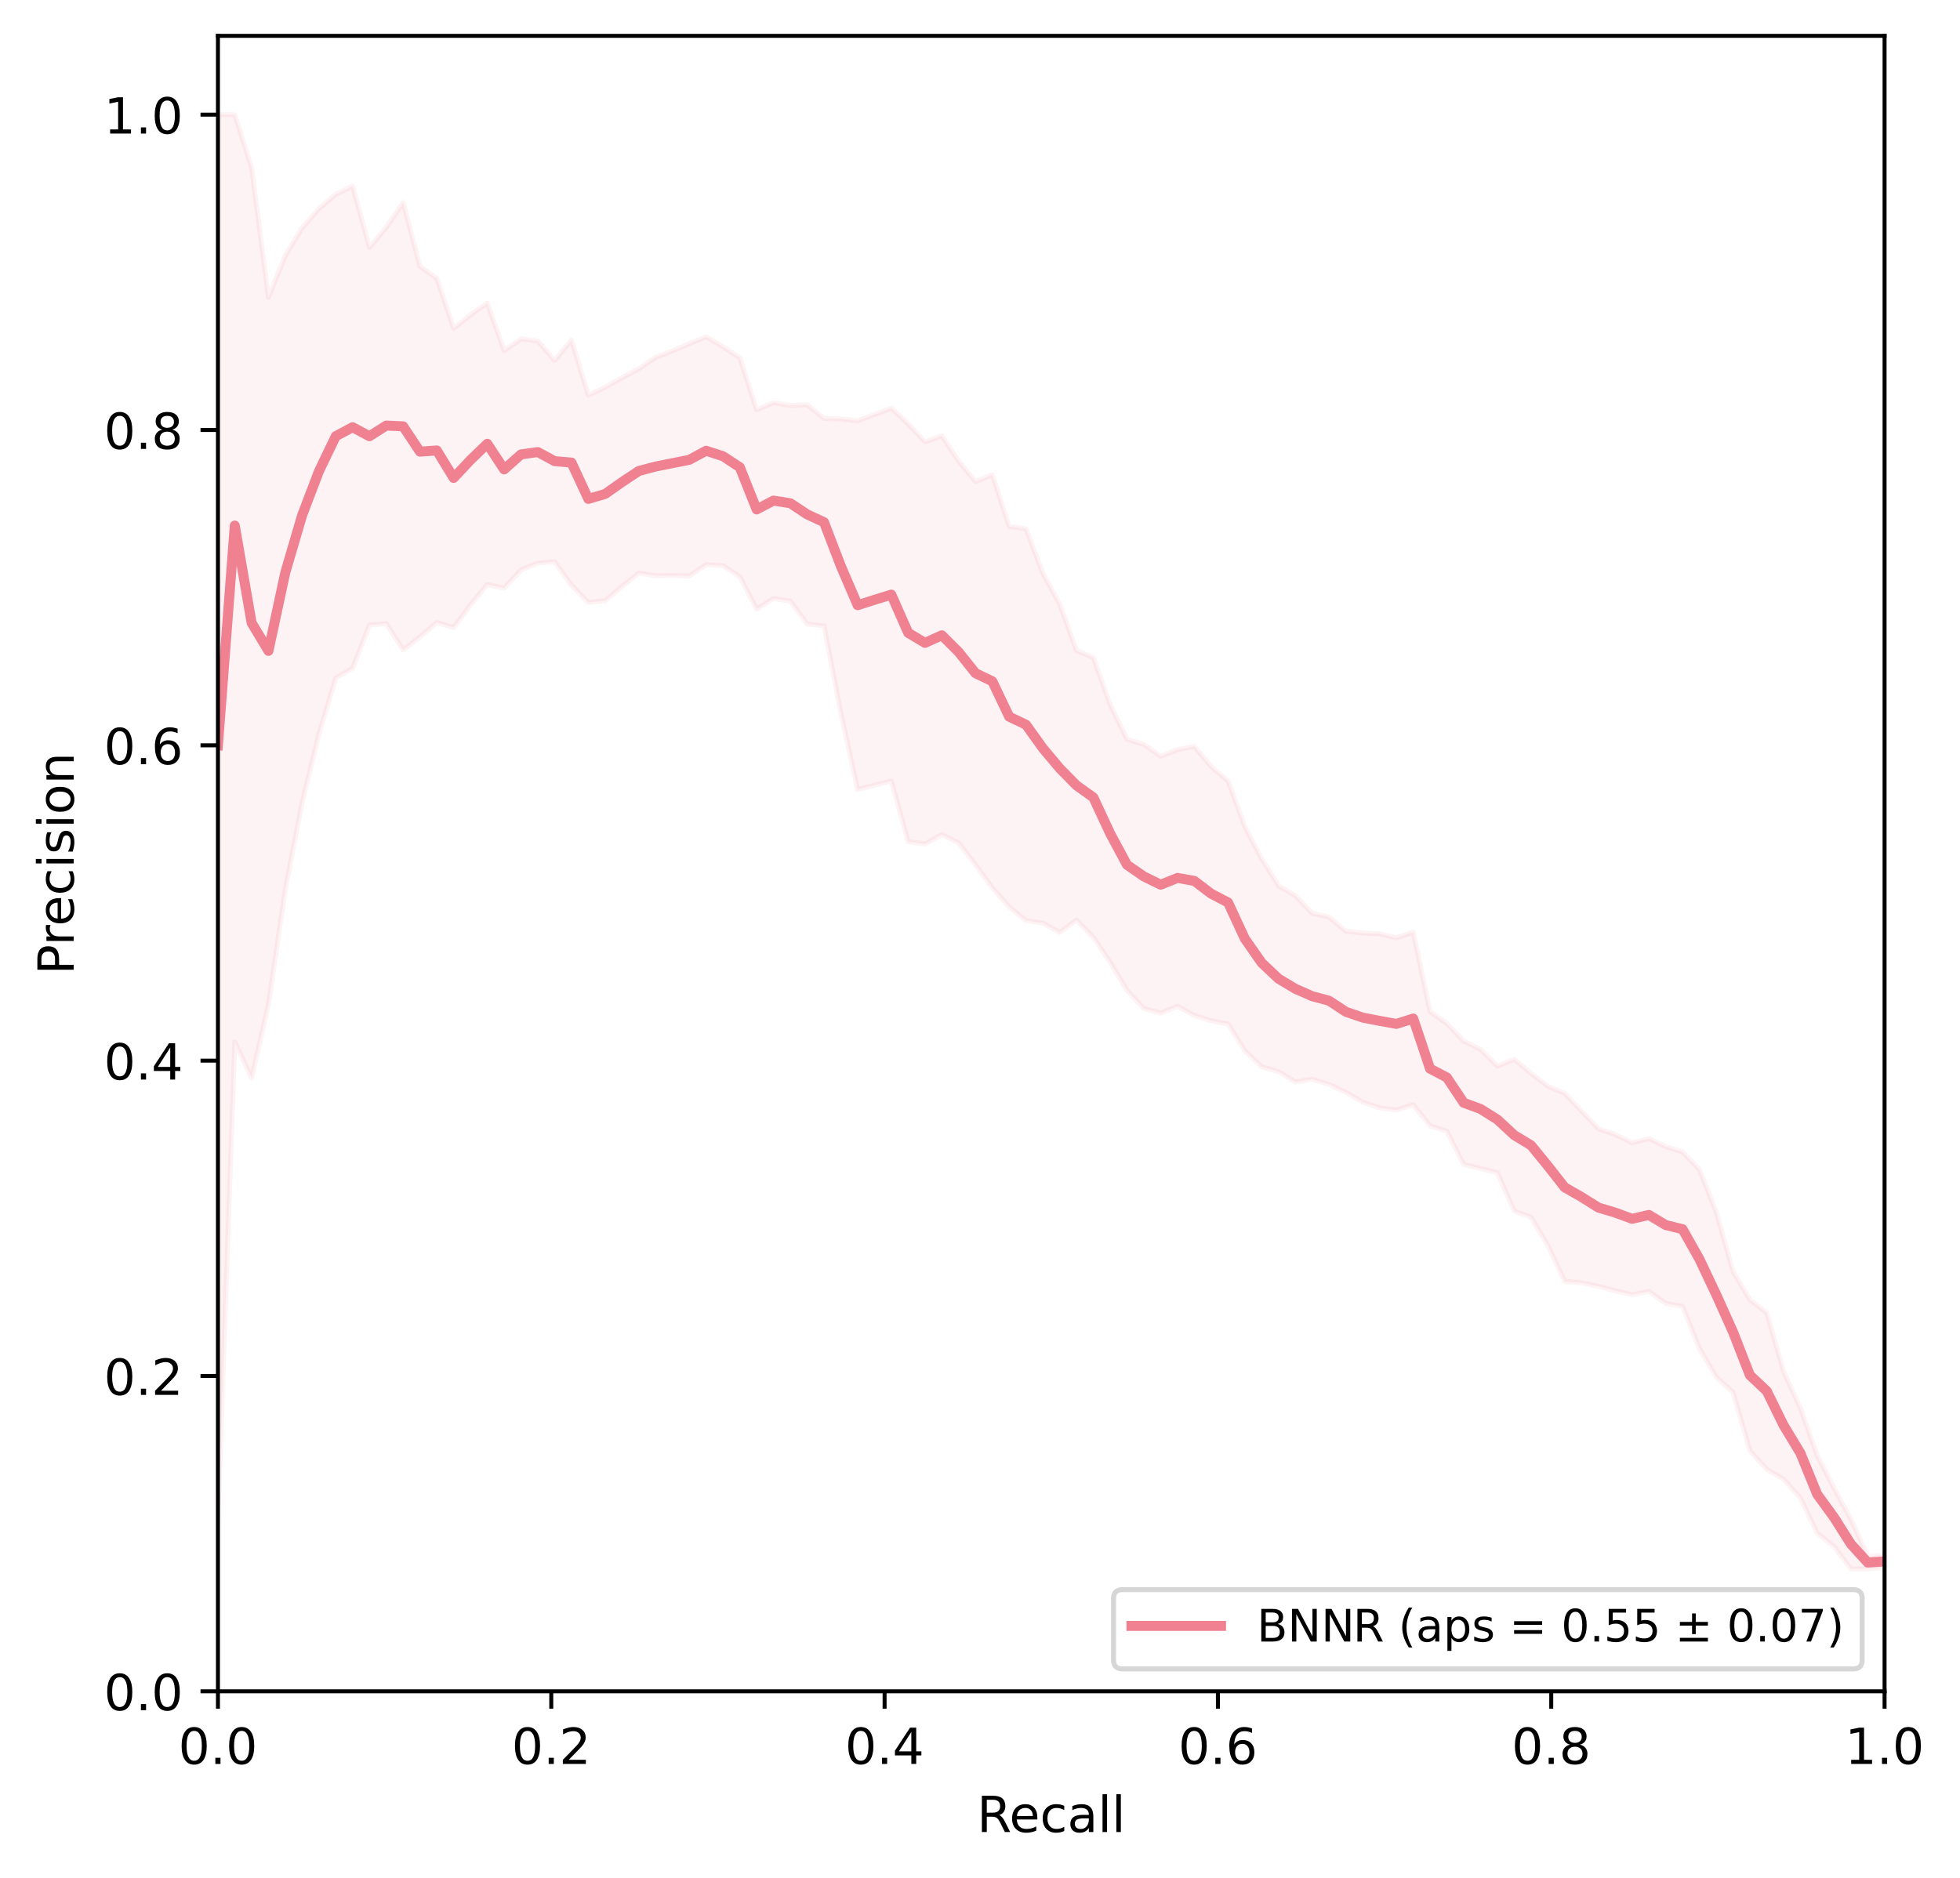 <?xml version="1.0" encoding="utf-8" standalone="no"?>
<!DOCTYPE svg PUBLIC "-//W3C//DTD SVG 1.1//EN"
  "http://www.w3.org/Graphics/SVG/1.1/DTD/svg11.dtd">
<!-- Created with matplotlib (https://matplotlib.org/) -->
<svg height="377.396pt" version="1.1" viewBox="0 0 393.733 377.396" width="393.733pt" xmlns="http://www.w3.org/2000/svg" xmlns:xlink="http://www.w3.org/1999/xlink">
 <defs>
  <style type="text/css">*{stroke-linecap:butt;stroke-linejoin:round;}</style>
 </defs>
 <g id="figure_1">
  <g id="patch_1">
   <path d="M 0 377.396 
L 393.733 377.396 
L 393.733 0 
L 0 0 
z
" style="fill:#ffffff;"/>
  </g>
  <g id="axes_1">
   <g id="patch_2">
    <path d="M 43.781 339.84 
L 378.581 339.84 
L 378.581 7.2 
L 43.781 7.2 
z
" style="fill:#ffffff;"/>
   </g>
   <g id="PolyCollection_1">
    <defs>
     <path d="M 43.781 -354.356 
L 43.781 -72.437 
L 47.163 -168.037 
L 50.545 -160.801 
L 53.927 -175.593 
L 57.309 -198.641 
L 60.69 -216.121 
L 64.072 -229.93 
L 67.454 -241.155 
L 70.836 -243.124 
L 74.218 -251.802 
L 77.599 -252.077 
L 80.981 -246.78 
L 84.363 -249.414 
L 87.745 -252.318 
L 91.127 -251.296 
L 94.509 -255.819 
L 97.89 -259.954 
L 101.272 -259.221 
L 104.654 -262.883 
L 108.036 -264.237 
L 111.418 -264.528 
L 114.799 -259.81 
L 118.181 -256.331 
L 121.563 -256.71 
L 124.945 -259.548 
L 128.327 -262.226 
L 131.709 -261.718 
L 135.09 -261.762 
L 138.472 -261.664 
L 141.854 -263.931 
L 145.236 -263.73 
L 148.618 -261.51 
L 151.999 -255.009 
L 155.381 -257.121 
L 158.763 -256.643 
L 162.145 -252.016 
L 165.527 -251.622 
L 168.909 -234.088 
L 172.29 -218.748 
L 175.672 -219.625 
L 179.054 -220.462 
L 182.436 -208.271 
L 185.818 -207.801 
L 189.199 -209.69 
L 192.581 -208.04 
L 195.963 -203.618 
L 199.345 -198.996 
L 202.727 -195.164 
L 206.109 -192.423 
L 209.49 -191.913 
L 212.872 -190.04 
L 216.254 -192.503 
L 219.636 -189.053 
L 223.018 -184.03 
L 226.399 -178.386 
L 229.781 -174.761 
L 233.163 -173.818 
L 236.545 -175.213 
L 239.927 -173.36 
L 243.309 -172.28 
L 246.69 -171.647 
L 250.072 -166.284 
L 253.454 -163.036 
L 256.836 -162.066 
L 260.218 -159.999 
L 263.599 -160.556 
L 266.981 -159.506 
L 270.363 -157.908 
L 273.745 -155.947 
L 277.127 -154.79 
L 280.509 -154.352 
L 283.89 -155.403 
L 287.272 -151.196 
L 290.654 -150.074 
L 294.036 -143.4 
L 297.418 -142.613 
L 300.799 -141.727 
L 304.181 -134.066 
L 307.563 -132.811 
L 310.945 -127.092 
L 314.327 -119.918 
L 317.709 -119.623 
L 321.09 -118.92 
L 324.472 -118.037 
L 327.854 -117.226 
L 331.236 -117.927 
L 334.618 -115.5 
L 337.999 -114.875 
L 341.381 -106.439 
L 344.763 -100.701 
L 348.145 -97.624 
L 351.527 -85.9 
L 354.909 -82.171 
L 358.29 -80.19 
L 361.672 -76.417 
L 365.054 -69.33 
L 368.436 -66.644 
L 371.818 -62.145 
L 375.199 -62.176 
L 378.581 -62.382 
L 378.581 -64.935 
L 378.581 -64.935 
L 375.199 -64.68 
L 371.818 -72.137 
L 368.436 -78.332 
L 365.054 -84.936 
L 361.672 -94.432 
L 358.29 -101.834 
L 354.909 -113.616 
L 351.527 -116.244 
L 348.145 -121.866 
L 344.763 -133.836 
L 341.381 -142.383 
L 337.999 -145.939 
L 334.618 -146.991 
L 331.236 -148.623 
L 327.854 -147.765 
L 324.472 -149.45 
L 321.09 -150.589 
L 317.709 -154.143 
L 314.327 -157.698 
L 310.945 -159.147 
L 307.563 -161.717 
L 304.181 -164.55 
L 300.799 -163.164 
L 297.418 -166.524 
L 294.036 -168.213 
L 290.654 -171.715 
L 287.272 -174.129 
L 283.89 -190.078 
L 280.509 -188.959 
L 277.127 -189.759 
L 273.745 -189.916 
L 270.363 -190.284 
L 266.981 -193.129 
L 263.599 -193.892 
L 260.218 -197.43 
L 256.836 -199.416 
L 253.454 -204.819 
L 250.072 -211.264 
L 246.69 -220.475 
L 243.309 -223.357 
L 239.927 -227.414 
L 236.545 -226.774 
L 233.163 -225.44 
L 229.781 -227.815 
L 226.399 -228.85 
L 223.018 -235.782 
L 219.636 -245.272 
L 216.254 -246.663 
L 212.872 -256.011 
L 209.49 -262.18 
L 206.109 -271.129 
L 202.727 -271.617 
L 199.345 -281.997 
L 195.963 -280.64 
L 192.581 -284.716 
L 189.199 -289.81 
L 185.818 -288.631 
L 182.436 -292.215 
L 179.054 -295.377 
L 175.672 -294.12 
L 172.29 -292.837 
L 168.909 -293.234 
L 165.527 -293.326 
L 162.145 -296.069 
L 158.763 -295.914 
L 155.381 -296.497 
L 151.999 -295.056 
L 148.618 -305.497 
L 145.236 -307.724 
L 141.854 -309.72 
L 138.472 -308.343 
L 135.09 -306.896 
L 131.709 -305.599 
L 128.327 -303.293 
L 124.945 -301.5 
L 121.563 -299.578 
L 118.181 -297.973 
L 114.799 -309.087 
L 111.418 -304.942 
L 108.036 -308.895 
L 104.654 -309.285 
L 101.272 -306.933 
L 97.89 -316.497 
L 94.509 -314.112 
L 91.127 -311.423 
L 87.745 -321.459 
L 84.363 -323.869 
L 80.981 -336.682 
L 77.599 -331.697 
L 74.218 -327.676 
L 70.836 -339.99 
L 67.454 -338.355 
L 64.072 -335.493 
L 60.69 -331.596 
L 57.309 -326.042 
L 53.927 -317.632 
L 50.545 -343.69 
L 47.163 -354.356 
L 43.781 -354.356 
z
" id="m111dde044b" style="stroke:#ef8191;stroke-opacity:0.1;"/>
    </defs>
    <g clip-path="url(#pcfcb78ad30)">
     <use style="fill:#ef8191;fill-opacity:0.1;stroke:#ef8191;stroke-opacity:0.1;" x="0" xlink:href="#m111dde044b" y="377.396"/>
    </g>
   </g>
   <g id="matplotlib.axis_1">
    <g id="xtick_1">
     <g id="line2d_1">
      <defs>
       <path d="M 0 0 
L 0 3.5 
" id="mcbd108da9d" style="stroke:#000000;stroke-width:0.8;"/>
      </defs>
      <g>
       <use style="stroke:#000000;stroke-width:0.8;" x="43.781" xlink:href="#mcbd108da9d" y="339.84"/>
      </g>
     </g>
     <g id="text_1">
      <!-- 0.0 -->
      <g transform="translate(35.83 354.438)scale(0.1 -0.1)">
       <defs>
        <path d="M 31.781 66.406 
Q 24.172 66.406 20.328 58.906 
Q 16.5 51.422 16.5 36.375 
Q 16.5 21.391 20.328 13.891 
Q 24.172 6.391 31.781 6.391 
Q 39.453 6.391 43.281 13.891 
Q 47.125 21.391 47.125 36.375 
Q 47.125 51.422 43.281 58.906 
Q 39.453 66.406 31.781 66.406 
z
M 31.781 74.219 
Q 44.047 74.219 50.516 64.516 
Q 56.984 54.828 56.984 36.375 
Q 56.984 17.969 50.516 8.266 
Q 44.047 -1.422 31.781 -1.422 
Q 19.531 -1.422 13.062 8.266 
Q 6.594 17.969 6.594 36.375 
Q 6.594 54.828 13.062 64.516 
Q 19.531 74.219 31.781 74.219 
z
" id="DejaVuSans-48"/>
        <path d="M 10.688 12.406 
L 21 12.406 
L 21 0 
L 10.688 0 
z
" id="DejaVuSans-46"/>
       </defs>
       <use xlink:href="#DejaVuSans-48"/>
       <use x="63.623" xlink:href="#DejaVuSans-46"/>
       <use x="95.41" xlink:href="#DejaVuSans-48"/>
      </g>
     </g>
    </g>
    <g id="xtick_2">
     <g id="line2d_2">
      <g>
       <use style="stroke:#000000;stroke-width:0.8;" x="110.741" xlink:href="#mcbd108da9d" y="339.84"/>
      </g>
     </g>
     <g id="text_2">
      <!-- 0.2 -->
      <g transform="translate(102.79 354.438)scale(0.1 -0.1)">
       <defs>
        <path d="M 19.188 8.297 
L 53.609 8.297 
L 53.609 0 
L 7.328 0 
L 7.328 8.297 
Q 12.938 14.109 22.625 23.891 
Q 32.328 33.688 34.812 36.531 
Q 39.547 41.844 41.422 45.531 
Q 43.312 49.219 43.312 52.781 
Q 43.312 58.594 39.234 62.25 
Q 35.156 65.922 28.609 65.922 
Q 23.969 65.922 18.812 64.312 
Q 13.672 62.703 7.812 59.422 
L 7.812 69.391 
Q 13.766 71.781 18.938 73 
Q 24.125 74.219 28.422 74.219 
Q 39.75 74.219 46.484 68.547 
Q 53.219 62.891 53.219 53.422 
Q 53.219 48.922 51.531 44.891 
Q 49.859 40.875 45.406 35.406 
Q 44.188 33.984 37.641 27.219 
Q 31.109 20.453 19.188 8.297 
z
" id="DejaVuSans-50"/>
       </defs>
       <use xlink:href="#DejaVuSans-48"/>
       <use x="63.623" xlink:href="#DejaVuSans-46"/>
       <use x="95.41" xlink:href="#DejaVuSans-50"/>
      </g>
     </g>
    </g>
    <g id="xtick_3">
     <g id="line2d_3">
      <g>
       <use style="stroke:#000000;stroke-width:0.8;" x="177.701" xlink:href="#mcbd108da9d" y="339.84"/>
      </g>
     </g>
     <g id="text_3">
      <!-- 0.4 -->
      <g transform="translate(169.75 354.438)scale(0.1 -0.1)">
       <defs>
        <path d="M 37.797 64.312 
L 12.891 25.391 
L 37.797 25.391 
z
M 35.203 72.906 
L 47.609 72.906 
L 47.609 25.391 
L 58.016 25.391 
L 58.016 17.188 
L 47.609 17.188 
L 47.609 0 
L 37.797 0 
L 37.797 17.188 
L 4.891 17.188 
L 4.891 26.703 
z
" id="DejaVuSans-52"/>
       </defs>
       <use xlink:href="#DejaVuSans-48"/>
       <use x="63.623" xlink:href="#DejaVuSans-46"/>
       <use x="95.41" xlink:href="#DejaVuSans-52"/>
      </g>
     </g>
    </g>
    <g id="xtick_4">
     <g id="line2d_4">
      <g>
       <use style="stroke:#000000;stroke-width:0.8;" x="244.661" xlink:href="#mcbd108da9d" y="339.84"/>
      </g>
     </g>
     <g id="text_4">
      <!-- 0.6 -->
      <g transform="translate(236.71 354.438)scale(0.1 -0.1)">
       <defs>
        <path d="M 33.016 40.375 
Q 26.375 40.375 22.484 35.828 
Q 18.609 31.297 18.609 23.391 
Q 18.609 15.531 22.484 10.953 
Q 26.375 6.391 33.016 6.391 
Q 39.656 6.391 43.531 10.953 
Q 47.406 15.531 47.406 23.391 
Q 47.406 31.297 43.531 35.828 
Q 39.656 40.375 33.016 40.375 
z
M 52.594 71.297 
L 52.594 62.312 
Q 48.875 64.062 45.094 64.984 
Q 41.312 65.922 37.594 65.922 
Q 27.828 65.922 22.672 59.328 
Q 17.531 52.734 16.797 39.406 
Q 19.672 43.656 24.016 45.922 
Q 28.375 48.188 33.594 48.188 
Q 44.578 48.188 50.953 41.516 
Q 57.328 34.859 57.328 23.391 
Q 57.328 12.156 50.688 5.359 
Q 44.047 -1.422 33.016 -1.422 
Q 20.359 -1.422 13.672 8.266 
Q 6.984 17.969 6.984 36.375 
Q 6.984 53.656 15.188 63.938 
Q 23.391 74.219 37.203 74.219 
Q 40.922 74.219 44.703 73.484 
Q 48.484 72.75 52.594 71.297 
z
" id="DejaVuSans-54"/>
       </defs>
       <use xlink:href="#DejaVuSans-48"/>
       <use x="63.623" xlink:href="#DejaVuSans-46"/>
       <use x="95.41" xlink:href="#DejaVuSans-54"/>
      </g>
     </g>
    </g>
    <g id="xtick_5">
     <g id="line2d_5">
      <g>
       <use style="stroke:#000000;stroke-width:0.8;" x="311.621" xlink:href="#mcbd108da9d" y="339.84"/>
      </g>
     </g>
     <g id="text_5">
      <!-- 0.8 -->
      <g transform="translate(303.67 354.438)scale(0.1 -0.1)">
       <defs>
        <path d="M 31.781 34.625 
Q 24.75 34.625 20.719 30.859 
Q 16.703 27.094 16.703 20.516 
Q 16.703 13.922 20.719 10.156 
Q 24.75 6.391 31.781 6.391 
Q 38.812 6.391 42.859 10.172 
Q 46.922 13.969 46.922 20.516 
Q 46.922 27.094 42.891 30.859 
Q 38.875 34.625 31.781 34.625 
z
M 21.922 38.812 
Q 15.578 40.375 12.031 44.719 
Q 8.5 49.078 8.5 55.328 
Q 8.5 64.062 14.719 69.141 
Q 20.953 74.219 31.781 74.219 
Q 42.672 74.219 48.875 69.141 
Q 55.078 64.062 55.078 55.328 
Q 55.078 49.078 51.531 44.719 
Q 48 40.375 41.703 38.812 
Q 48.828 37.156 52.797 32.312 
Q 56.781 27.484 56.781 20.516 
Q 56.781 9.906 50.312 4.234 
Q 43.844 -1.422 31.781 -1.422 
Q 19.734 -1.422 13.25 4.234 
Q 6.781 9.906 6.781 20.516 
Q 6.781 27.484 10.781 32.312 
Q 14.797 37.156 21.922 38.812 
z
M 18.312 54.391 
Q 18.312 48.734 21.844 45.562 
Q 25.391 42.391 31.781 42.391 
Q 38.141 42.391 41.719 45.562 
Q 45.312 48.734 45.312 54.391 
Q 45.312 60.062 41.719 63.234 
Q 38.141 66.406 31.781 66.406 
Q 25.391 66.406 21.844 63.234 
Q 18.312 60.062 18.312 54.391 
z
" id="DejaVuSans-56"/>
       </defs>
       <use xlink:href="#DejaVuSans-48"/>
       <use x="63.623" xlink:href="#DejaVuSans-46"/>
       <use x="95.41" xlink:href="#DejaVuSans-56"/>
      </g>
     </g>
    </g>
    <g id="xtick_6">
     <g id="line2d_6">
      <g>
       <use style="stroke:#000000;stroke-width:0.8;" x="378.581" xlink:href="#mcbd108da9d" y="339.84"/>
      </g>
     </g>
     <g id="text_6">
      <!-- 1.0 -->
      <g transform="translate(370.63 354.438)scale(0.1 -0.1)">
       <defs>
        <path d="M 12.406 8.297 
L 28.516 8.297 
L 28.516 63.922 
L 10.984 60.406 
L 10.984 69.391 
L 28.422 72.906 
L 38.281 72.906 
L 38.281 8.297 
L 54.391 8.297 
L 54.391 0 
L 12.406 0 
z
" id="DejaVuSans-49"/>
       </defs>
       <use xlink:href="#DejaVuSans-49"/>
       <use x="63.623" xlink:href="#DejaVuSans-46"/>
       <use x="95.41" xlink:href="#DejaVuSans-48"/>
      </g>
     </g>
    </g>
    <g id="text_7">
     <!-- Recall -->
     <g transform="translate(196.264 368.117)scale(0.1 -0.1)">
      <defs>
       <path d="M 44.391 34.188 
Q 47.562 33.109 50.562 29.594 
Q 53.562 26.078 56.594 19.922 
L 66.609 0 
L 56 0 
L 46.688 18.703 
Q 43.062 26.031 39.672 28.422 
Q 36.281 30.812 30.422 30.812 
L 19.672 30.812 
L 19.672 0 
L 9.812 0 
L 9.812 72.906 
L 32.078 72.906 
Q 44.578 72.906 50.734 67.672 
Q 56.891 62.453 56.891 51.906 
Q 56.891 45.016 53.688 40.469 
Q 50.484 35.938 44.391 34.188 
z
M 19.672 64.797 
L 19.672 38.922 
L 32.078 38.922 
Q 39.203 38.922 42.844 42.219 
Q 46.484 45.516 46.484 51.906 
Q 46.484 58.297 42.844 61.547 
Q 39.203 64.797 32.078 64.797 
z
" id="DejaVuSans-82"/>
       <path d="M 56.203 29.594 
L 56.203 25.203 
L 14.891 25.203 
Q 15.484 15.922 20.484 11.062 
Q 25.484 6.203 34.422 6.203 
Q 39.594 6.203 44.453 7.469 
Q 49.312 8.734 54.109 11.281 
L 54.109 2.781 
Q 49.266 0.734 44.188 -0.344 
Q 39.109 -1.422 33.891 -1.422 
Q 20.797 -1.422 13.156 6.188 
Q 5.516 13.812 5.516 26.812 
Q 5.516 40.234 12.766 48.109 
Q 20.016 56 32.328 56 
Q 43.359 56 49.781 48.891 
Q 56.203 41.797 56.203 29.594 
z
M 47.219 32.234 
Q 47.125 39.594 43.094 43.984 
Q 39.062 48.391 32.422 48.391 
Q 24.906 48.391 20.391 44.141 
Q 15.875 39.891 15.188 32.172 
z
" id="DejaVuSans-101"/>
       <path d="M 48.781 52.594 
L 48.781 44.188 
Q 44.969 46.297 41.141 47.344 
Q 37.312 48.391 33.406 48.391 
Q 24.656 48.391 19.812 42.844 
Q 14.984 37.312 14.984 27.297 
Q 14.984 17.281 19.812 11.734 
Q 24.656 6.203 33.406 6.203 
Q 37.312 6.203 41.141 7.25 
Q 44.969 8.297 48.781 10.406 
L 48.781 2.094 
Q 45.016 0.344 40.984 -0.531 
Q 36.969 -1.422 32.422 -1.422 
Q 20.062 -1.422 12.781 6.344 
Q 5.516 14.109 5.516 27.297 
Q 5.516 40.672 12.859 48.328 
Q 20.219 56 33.016 56 
Q 37.156 56 41.109 55.141 
Q 45.062 54.297 48.781 52.594 
z
" id="DejaVuSans-99"/>
       <path d="M 34.281 27.484 
Q 23.391 27.484 19.188 25 
Q 14.984 22.516 14.984 16.5 
Q 14.984 11.719 18.141 8.906 
Q 21.297 6.109 26.703 6.109 
Q 34.188 6.109 38.703 11.406 
Q 43.219 16.703 43.219 25.484 
L 43.219 27.484 
z
M 52.203 31.203 
L 52.203 0 
L 43.219 0 
L 43.219 8.297 
Q 40.141 3.328 35.547 0.953 
Q 30.953 -1.422 24.312 -1.422 
Q 15.922 -1.422 10.953 3.297 
Q 6 8.016 6 15.922 
Q 6 25.141 12.172 29.828 
Q 18.359 34.516 30.609 34.516 
L 43.219 34.516 
L 43.219 35.406 
Q 43.219 41.609 39.141 45 
Q 35.062 48.391 27.688 48.391 
Q 23 48.391 18.547 47.266 
Q 14.109 46.141 10.016 43.891 
L 10.016 52.203 
Q 14.938 54.109 19.578 55.047 
Q 24.219 56 28.609 56 
Q 40.484 56 46.344 49.844 
Q 52.203 43.703 52.203 31.203 
z
" id="DejaVuSans-97"/>
       <path d="M 9.422 75.984 
L 18.406 75.984 
L 18.406 0 
L 9.422 0 
z
" id="DejaVuSans-108"/>
      </defs>
      <use xlink:href="#DejaVuSans-82"/>
      <use x="64.982" xlink:href="#DejaVuSans-101"/>
      <use x="126.506" xlink:href="#DejaVuSans-99"/>
      <use x="181.486" xlink:href="#DejaVuSans-97"/>
      <use x="242.766" xlink:href="#DejaVuSans-108"/>
      <use x="270.549" xlink:href="#DejaVuSans-108"/>
     </g>
    </g>
   </g>
   <g id="matplotlib.axis_2">
    <g id="ytick_1">
     <g id="line2d_7">
      <defs>
       <path d="M 0 0 
L -3.5 0 
" id="m3a9a29c77f" style="stroke:#000000;stroke-width:0.8;"/>
      </defs>
      <g>
       <use style="stroke:#000000;stroke-width:0.8;" x="43.781" xlink:href="#m3a9a29c77f" y="339.84"/>
      </g>
     </g>
     <g id="text_8">
      <!-- 0.0 -->
      <g transform="translate(20.878 343.639)scale(0.1 -0.1)">
       <use xlink:href="#DejaVuSans-48"/>
       <use x="63.623" xlink:href="#DejaVuSans-46"/>
       <use x="95.41" xlink:href="#DejaVuSans-48"/>
      </g>
     </g>
    </g>
    <g id="ytick_2">
     <g id="line2d_8">
      <g>
       <use style="stroke:#000000;stroke-width:0.8;" x="43.781" xlink:href="#m3a9a29c77f" y="276.48"/>
      </g>
     </g>
     <g id="text_9">
      <!-- 0.2 -->
      <g transform="translate(20.878 280.279)scale(0.1 -0.1)">
       <use xlink:href="#DejaVuSans-48"/>
       <use x="63.623" xlink:href="#DejaVuSans-46"/>
       <use x="95.41" xlink:href="#DejaVuSans-50"/>
      </g>
     </g>
    </g>
    <g id="ytick_3">
     <g id="line2d_9">
      <g>
       <use style="stroke:#000000;stroke-width:0.8;" x="43.781" xlink:href="#m3a9a29c77f" y="213.12"/>
      </g>
     </g>
     <g id="text_10">
      <!-- 0.4 -->
      <g transform="translate(20.878 216.919)scale(0.1 -0.1)">
       <use xlink:href="#DejaVuSans-48"/>
       <use x="63.623" xlink:href="#DejaVuSans-46"/>
       <use x="95.41" xlink:href="#DejaVuSans-52"/>
      </g>
     </g>
    </g>
    <g id="ytick_4">
     <g id="line2d_10">
      <g>
       <use style="stroke:#000000;stroke-width:0.8;" x="43.781" xlink:href="#m3a9a29c77f" y="149.76"/>
      </g>
     </g>
     <g id="text_11">
      <!-- 0.6 -->
      <g transform="translate(20.878 153.559)scale(0.1 -0.1)">
       <use xlink:href="#DejaVuSans-48"/>
       <use x="63.623" xlink:href="#DejaVuSans-46"/>
       <use x="95.41" xlink:href="#DejaVuSans-54"/>
      </g>
     </g>
    </g>
    <g id="ytick_5">
     <g id="line2d_11">
      <g>
       <use style="stroke:#000000;stroke-width:0.8;" x="43.781" xlink:href="#m3a9a29c77f" y="86.4"/>
      </g>
     </g>
     <g id="text_12">
      <!-- 0.8 -->
      <g transform="translate(20.878 90.199)scale(0.1 -0.1)">
       <use xlink:href="#DejaVuSans-48"/>
       <use x="63.623" xlink:href="#DejaVuSans-46"/>
       <use x="95.41" xlink:href="#DejaVuSans-56"/>
      </g>
     </g>
    </g>
    <g id="ytick_6">
     <g id="line2d_12">
      <g>
       <use style="stroke:#000000;stroke-width:0.8;" x="43.781" xlink:href="#m3a9a29c77f" y="23.04"/>
      </g>
     </g>
     <g id="text_13">
      <!-- 1.0 -->
      <g transform="translate(20.878 26.839)scale(0.1 -0.1)">
       <use xlink:href="#DejaVuSans-49"/>
       <use x="63.623" xlink:href="#DejaVuSans-46"/>
       <use x="95.41" xlink:href="#DejaVuSans-48"/>
      </g>
     </g>
    </g>
    <g id="text_14">
     <!-- Precision -->
     <g transform="translate(14.798 195.827)rotate(-90)scale(0.1 -0.1)">
      <defs>
       <path d="M 19.672 64.797 
L 19.672 37.406 
L 32.078 37.406 
Q 38.969 37.406 42.719 40.969 
Q 46.484 44.531 46.484 51.125 
Q 46.484 57.672 42.719 61.234 
Q 38.969 64.797 32.078 64.797 
z
M 9.812 72.906 
L 32.078 72.906 
Q 44.344 72.906 50.609 67.359 
Q 56.891 61.812 56.891 51.125 
Q 56.891 40.328 50.609 34.812 
Q 44.344 29.297 32.078 29.297 
L 19.672 29.297 
L 19.672 0 
L 9.812 0 
z
" id="DejaVuSans-80"/>
       <path d="M 41.109 46.297 
Q 39.594 47.172 37.812 47.578 
Q 36.031 48 33.891 48 
Q 26.266 48 22.188 43.047 
Q 18.109 38.094 18.109 28.812 
L 18.109 0 
L 9.078 0 
L 9.078 54.688 
L 18.109 54.688 
L 18.109 46.188 
Q 20.953 51.172 25.484 53.578 
Q 30.031 56 36.531 56 
Q 37.453 56 38.578 55.875 
Q 39.703 55.766 41.062 55.516 
z
" id="DejaVuSans-114"/>
       <path d="M 9.422 54.688 
L 18.406 54.688 
L 18.406 0 
L 9.422 0 
z
M 9.422 75.984 
L 18.406 75.984 
L 18.406 64.594 
L 9.422 64.594 
z
" id="DejaVuSans-105"/>
       <path d="M 44.281 53.078 
L 44.281 44.578 
Q 40.484 46.531 36.375 47.5 
Q 32.281 48.484 27.875 48.484 
Q 21.188 48.484 17.844 46.438 
Q 14.5 44.391 14.5 40.281 
Q 14.5 37.156 16.891 35.375 
Q 19.281 33.594 26.516 31.984 
L 29.594 31.297 
Q 39.156 29.25 43.188 25.516 
Q 47.219 21.781 47.219 15.094 
Q 47.219 7.469 41.188 3.016 
Q 35.156 -1.422 24.609 -1.422 
Q 20.219 -1.422 15.453 -0.562 
Q 10.688 0.297 5.422 2 
L 5.422 11.281 
Q 10.406 8.688 15.234 7.391 
Q 20.062 6.109 24.812 6.109 
Q 31.156 6.109 34.562 8.281 
Q 37.984 10.453 37.984 14.406 
Q 37.984 18.062 35.516 20.016 
Q 33.062 21.969 24.703 23.781 
L 21.578 24.516 
Q 13.234 26.266 9.516 29.906 
Q 5.812 33.547 5.812 39.891 
Q 5.812 47.609 11.281 51.797 
Q 16.75 56 26.812 56 
Q 31.781 56 36.172 55.266 
Q 40.578 54.547 44.281 53.078 
z
" id="DejaVuSans-115"/>
       <path d="M 30.609 48.391 
Q 23.391 48.391 19.188 42.75 
Q 14.984 37.109 14.984 27.297 
Q 14.984 17.484 19.156 11.844 
Q 23.344 6.203 30.609 6.203 
Q 37.797 6.203 41.984 11.859 
Q 46.188 17.531 46.188 27.297 
Q 46.188 37.016 41.984 42.703 
Q 37.797 48.391 30.609 48.391 
z
M 30.609 56 
Q 42.328 56 49.016 48.375 
Q 55.719 40.766 55.719 27.297 
Q 55.719 13.875 49.016 6.219 
Q 42.328 -1.422 30.609 -1.422 
Q 18.844 -1.422 12.172 6.219 
Q 5.516 13.875 5.516 27.297 
Q 5.516 40.766 12.172 48.375 
Q 18.844 56 30.609 56 
z
" id="DejaVuSans-111"/>
       <path d="M 54.891 33.016 
L 54.891 0 
L 45.906 0 
L 45.906 32.719 
Q 45.906 40.484 42.875 44.328 
Q 39.844 48.188 33.797 48.188 
Q 26.516 48.188 22.312 43.547 
Q 18.109 38.922 18.109 30.906 
L 18.109 0 
L 9.078 0 
L 9.078 54.688 
L 18.109 54.688 
L 18.109 46.188 
Q 21.344 51.125 25.703 53.562 
Q 30.078 56 35.797 56 
Q 45.219 56 50.047 50.172 
Q 54.891 44.344 54.891 33.016 
z
" id="DejaVuSans-110"/>
      </defs>
      <use xlink:href="#DejaVuSans-80"/>
      <use x="58.553" xlink:href="#DejaVuSans-114"/>
      <use x="97.416" xlink:href="#DejaVuSans-101"/>
      <use x="158.939" xlink:href="#DejaVuSans-99"/>
      <use x="213.92" xlink:href="#DejaVuSans-105"/>
      <use x="241.703" xlink:href="#DejaVuSans-115"/>
      <use x="293.803" xlink:href="#DejaVuSans-105"/>
      <use x="321.586" xlink:href="#DejaVuSans-111"/>
      <use x="382.768" xlink:href="#DejaVuSans-110"/>
     </g>
    </g>
   </g>
   <g id="line2d_13">
    <path clip-path="url(#pcfcb78ad30)" d="M 43.781 149.76 
L 47.163 105.6 
L 50.545 125.15 
L 53.927 130.784 
L 57.309 115.055 
L 60.69 103.538 
L 64.072 94.685 
L 67.454 87.641 
L 70.836 85.84 
L 74.218 87.657 
L 77.599 85.509 
L 80.981 85.665 
L 84.363 90.755 
L 87.745 90.508 
L 91.127 96.037 
L 94.509 92.431 
L 97.89 89.17 
L 101.272 94.319 
L 104.654 91.313 
L 108.036 90.831 
L 111.418 92.662 
L 114.799 92.948 
L 118.181 100.244 
L 121.563 99.252 
L 124.945 96.872 
L 128.327 94.637 
L 131.709 93.738 
L 135.09 93.067 
L 138.472 92.393 
L 141.854 90.571 
L 145.236 91.669 
L 148.618 93.893 
L 151.999 102.364 
L 155.381 100.587 
L 158.763 101.118 
L 162.145 103.354 
L 165.527 104.922 
L 168.909 113.735 
L 172.29 121.604 
L 175.672 120.524 
L 179.054 119.477 
L 182.436 127.153 
L 185.818 129.18 
L 189.199 127.646 
L 192.581 131.018 
L 195.963 135.267 
L 199.345 136.899 
L 202.727 144.006 
L 206.109 145.62 
L 209.49 150.35 
L 212.872 154.371 
L 216.254 157.813 
L 219.636 160.234 
L 223.018 167.49 
L 226.399 173.778 
L 229.781 176.108 
L 233.163 177.767 
L 236.545 176.403 
L 239.927 177.009 
L 243.309 179.578 
L 246.69 181.335 
L 250.072 188.623 
L 253.454 193.469 
L 256.836 196.656 
L 260.218 198.682 
L 263.599 200.172 
L 266.981 201.079 
L 270.363 203.3 
L 273.745 204.465 
L 277.127 205.122 
L 280.509 205.741 
L 283.89 204.656 
L 287.272 214.734 
L 290.654 216.502 
L 294.036 221.59 
L 297.418 222.828 
L 300.799 224.951 
L 304.181 228.088 
L 307.563 230.132 
L 310.945 234.277 
L 314.327 238.588 
L 317.709 240.513 
L 321.09 242.642 
L 324.472 243.653 
L 327.854 244.901 
L 331.236 244.121 
L 334.618 246.151 
L 337.999 246.989 
L 341.381 252.985 
L 344.763 260.128 
L 348.145 267.651 
L 351.527 276.324 
L 354.909 279.503 
L 358.29 286.384 
L 361.672 291.972 
L 365.054 300.263 
L 368.436 304.908 
L 371.818 310.255 
L 375.199 313.968 
L 378.581 313.738 
" style="fill:none;stroke:#ef8191;stroke-linecap:square;stroke-width:2;"/>
   </g>
   <g id="patch_3">
    <path d="M 43.781 339.84 
L 43.781 7.2 
" style="fill:none;stroke:#000000;stroke-linecap:square;stroke-linejoin:miter;stroke-width:0.8;"/>
   </g>
   <g id="patch_4">
    <path d="M 378.581 339.84 
L 378.581 7.2 
" style="fill:none;stroke:#000000;stroke-linecap:square;stroke-linejoin:miter;stroke-width:0.8;"/>
   </g>
   <g id="patch_5">
    <path d="M 43.781 339.84 
L 378.581 339.84 
" style="fill:none;stroke:#000000;stroke-linecap:square;stroke-linejoin:miter;stroke-width:0.8;"/>
   </g>
   <g id="patch_6">
    <path d="M 43.781 7.2 
L 378.581 7.2 
" style="fill:none;stroke:#000000;stroke-linecap:square;stroke-linejoin:miter;stroke-width:0.8;"/>
   </g>
   <g id="legend_1">
    <g id="patch_7">
     <path d="M 225.491 335.34 
L 372.281 335.34 
Q 374.081 335.34 374.081 333.54 
L 374.081 321.21 
Q 374.081 319.41 372.281 319.41 
L 225.491 319.41 
Q 223.691 319.41 223.691 321.21 
L 223.691 333.54 
Q 223.691 335.34 225.491 335.34 
z
" style="fill:#ffffff;opacity:0.8;stroke:#cccccc;stroke-linejoin:miter;"/>
    </g>
    <g id="line2d_14">
     <path d="M 227.291 326.7 
L 245.291 326.7 
" style="fill:none;stroke:#ef8191;stroke-linecap:square;stroke-width:2;"/>
    </g>
    <g id="line2d_15"/>
    <g id="text_15">
     <!-- BNNR (aps = 0.55 $\pm$ 0.07) -->
     <g transform="translate(252.491 329.85)scale(0.09 -0.09)">
      <defs>
       <path d="M 19.672 34.812 
L 19.672 8.109 
L 35.5 8.109 
Q 43.453 8.109 47.281 11.406 
Q 51.125 14.703 51.125 21.484 
Q 51.125 28.328 47.281 31.562 
Q 43.453 34.812 35.5 34.812 
z
M 19.672 64.797 
L 19.672 42.828 
L 34.281 42.828 
Q 41.5 42.828 45.031 45.531 
Q 48.578 48.25 48.578 53.812 
Q 48.578 59.328 45.031 62.062 
Q 41.5 64.797 34.281 64.797 
z
M 9.812 72.906 
L 35.016 72.906 
Q 46.297 72.906 52.391 68.219 
Q 58.5 63.531 58.5 54.891 
Q 58.5 48.188 55.375 44.234 
Q 52.25 40.281 46.188 39.312 
Q 53.469 37.75 57.5 32.781 
Q 61.531 27.828 61.531 20.406 
Q 61.531 10.641 54.891 5.312 
Q 48.25 0 35.984 0 
L 9.812 0 
z
" id="DejaVuSans-66"/>
       <path d="M 9.812 72.906 
L 23.094 72.906 
L 55.422 11.922 
L 55.422 72.906 
L 64.984 72.906 
L 64.984 0 
L 51.703 0 
L 19.391 60.984 
L 19.391 0 
L 9.812 0 
z
" id="DejaVuSans-78"/>
       <path id="DejaVuSans-32"/>
       <path d="M 31 75.875 
Q 24.469 64.656 21.281 53.656 
Q 18.109 42.672 18.109 31.391 
Q 18.109 20.125 21.312 9.062 
Q 24.516 -2 31 -13.188 
L 23.188 -13.188 
Q 15.875 -1.703 12.234 9.375 
Q 8.594 20.453 8.594 31.391 
Q 8.594 42.281 12.203 53.312 
Q 15.828 64.359 23.188 75.875 
z
" id="DejaVuSans-40"/>
       <path d="M 18.109 8.203 
L 18.109 -20.797 
L 9.078 -20.797 
L 9.078 54.688 
L 18.109 54.688 
L 18.109 46.391 
Q 20.953 51.266 25.266 53.625 
Q 29.594 56 35.594 56 
Q 45.562 56 51.781 48.094 
Q 58.016 40.188 58.016 27.297 
Q 58.016 14.406 51.781 6.484 
Q 45.562 -1.422 35.594 -1.422 
Q 29.594 -1.422 25.266 0.953 
Q 20.953 3.328 18.109 8.203 
z
M 48.688 27.297 
Q 48.688 37.203 44.609 42.844 
Q 40.531 48.484 33.406 48.484 
Q 26.266 48.484 22.188 42.844 
Q 18.109 37.203 18.109 27.297 
Q 18.109 17.391 22.188 11.75 
Q 26.266 6.109 33.406 6.109 
Q 40.531 6.109 44.609 11.75 
Q 48.688 17.391 48.688 27.297 
z
" id="DejaVuSans-112"/>
       <path d="M 10.594 45.406 
L 73.188 45.406 
L 73.188 37.203 
L 10.594 37.203 
z
M 10.594 25.484 
L 73.188 25.484 
L 73.188 17.188 
L 10.594 17.188 
z
" id="DejaVuSans-61"/>
       <path d="M 10.797 72.906 
L 49.516 72.906 
L 49.516 64.594 
L 19.828 64.594 
L 19.828 46.734 
Q 21.969 47.469 24.109 47.828 
Q 26.266 48.188 28.422 48.188 
Q 40.625 48.188 47.75 41.5 
Q 54.891 34.812 54.891 23.391 
Q 54.891 11.625 47.562 5.094 
Q 40.234 -1.422 26.906 -1.422 
Q 22.312 -1.422 17.547 -0.641 
Q 12.797 0.141 7.719 1.703 
L 7.719 11.625 
Q 12.109 9.234 16.797 8.062 
Q 21.484 6.891 26.703 6.891 
Q 35.156 6.891 40.078 11.328 
Q 45.016 15.766 45.016 23.391 
Q 45.016 31 40.078 35.438 
Q 35.156 39.891 26.703 39.891 
Q 22.75 39.891 18.812 39.016 
Q 14.891 38.141 10.797 36.281 
z
" id="DejaVuSans-53"/>
       <path d="M 46 62.703 
L 46 43.797 
L 73.188 43.797 
L 73.188 35.5 
L 46 35.5 
L 46 16.609 
L 37.797 16.609 
L 37.797 35.5 
L 10.594 35.5 
L 10.594 43.797 
L 37.797 43.797 
L 37.797 62.703 
z
M 10.594 8.297 
L 73.188 8.297 
L 73.188 0 
L 10.594 0 
z
" id="DejaVuSans-177"/>
       <path d="M 8.203 72.906 
L 55.078 72.906 
L 55.078 68.703 
L 28.609 0 
L 18.312 0 
L 43.219 64.594 
L 8.203 64.594 
z
" id="DejaVuSans-55"/>
       <path d="M 8.016 75.875 
L 15.828 75.875 
Q 23.141 64.359 26.781 53.312 
Q 30.422 42.281 30.422 31.391 
Q 30.422 20.453 26.781 9.375 
Q 23.141 -1.703 15.828 -13.188 
L 8.016 -13.188 
Q 14.5 -2 17.703 9.062 
Q 20.906 20.125 20.906 31.391 
Q 20.906 42.672 17.703 53.656 
Q 14.5 64.656 8.016 75.875 
z
" id="DejaVuSans-41"/>
      </defs>
      <use transform="translate(0 0.125)" xlink:href="#DejaVuSans-66"/>
      <use transform="translate(68.604 0.125)" xlink:href="#DejaVuSans-78"/>
      <use transform="translate(143.408 0.125)" xlink:href="#DejaVuSans-78"/>
      <use transform="translate(214.588 0.125)" xlink:href="#DejaVuSans-82"/>
      <use transform="translate(284.07 0.125)" xlink:href="#DejaVuSans-32"/>
      <use transform="translate(315.857 0.125)" xlink:href="#DejaVuSans-40"/>
      <use transform="translate(354.871 0.125)" xlink:href="#DejaVuSans-97"/>
      <use transform="translate(416.15 0.125)" xlink:href="#DejaVuSans-112"/>
      <use transform="translate(479.627 0.125)" xlink:href="#DejaVuSans-115"/>
      <use transform="translate(531.727 0.125)" xlink:href="#DejaVuSans-32"/>
      <use transform="translate(563.514 0.125)" xlink:href="#DejaVuSans-61"/>
      <use transform="translate(647.303 0.125)" xlink:href="#DejaVuSans-32"/>
      <use transform="translate(679.09 0.125)" xlink:href="#DejaVuSans-48"/>
      <use transform="translate(742.713 0.125)" xlink:href="#DejaVuSans-46"/>
      <use transform="translate(774.5 0.125)" xlink:href="#DejaVuSans-53"/>
      <use transform="translate(838.123 0.125)" xlink:href="#DejaVuSans-53"/>
      <use transform="translate(901.746 0.125)" xlink:href="#DejaVuSans-32"/>
      <use transform="translate(933.533 0.125)" xlink:href="#DejaVuSans-177"/>
      <use transform="translate(1017.322 0.125)" xlink:href="#DejaVuSans-32"/>
      <use transform="translate(1049.109 0.125)" xlink:href="#DejaVuSans-48"/>
      <use transform="translate(1112.732 0.125)" xlink:href="#DejaVuSans-46"/>
      <use transform="translate(1144.52 0.125)" xlink:href="#DejaVuSans-48"/>
      <use transform="translate(1208.143 0.125)" xlink:href="#DejaVuSans-55"/>
      <use transform="translate(1271.766 0.125)" xlink:href="#DejaVuSans-41"/>
     </g>
    </g>
   </g>
  </g>
 </g>
 <defs>
  <clipPath id="pcfcb78ad30">
   <rect height="332.64" width="334.8" x="43.781" y="7.2"/>
  </clipPath>
 </defs>
</svg>
